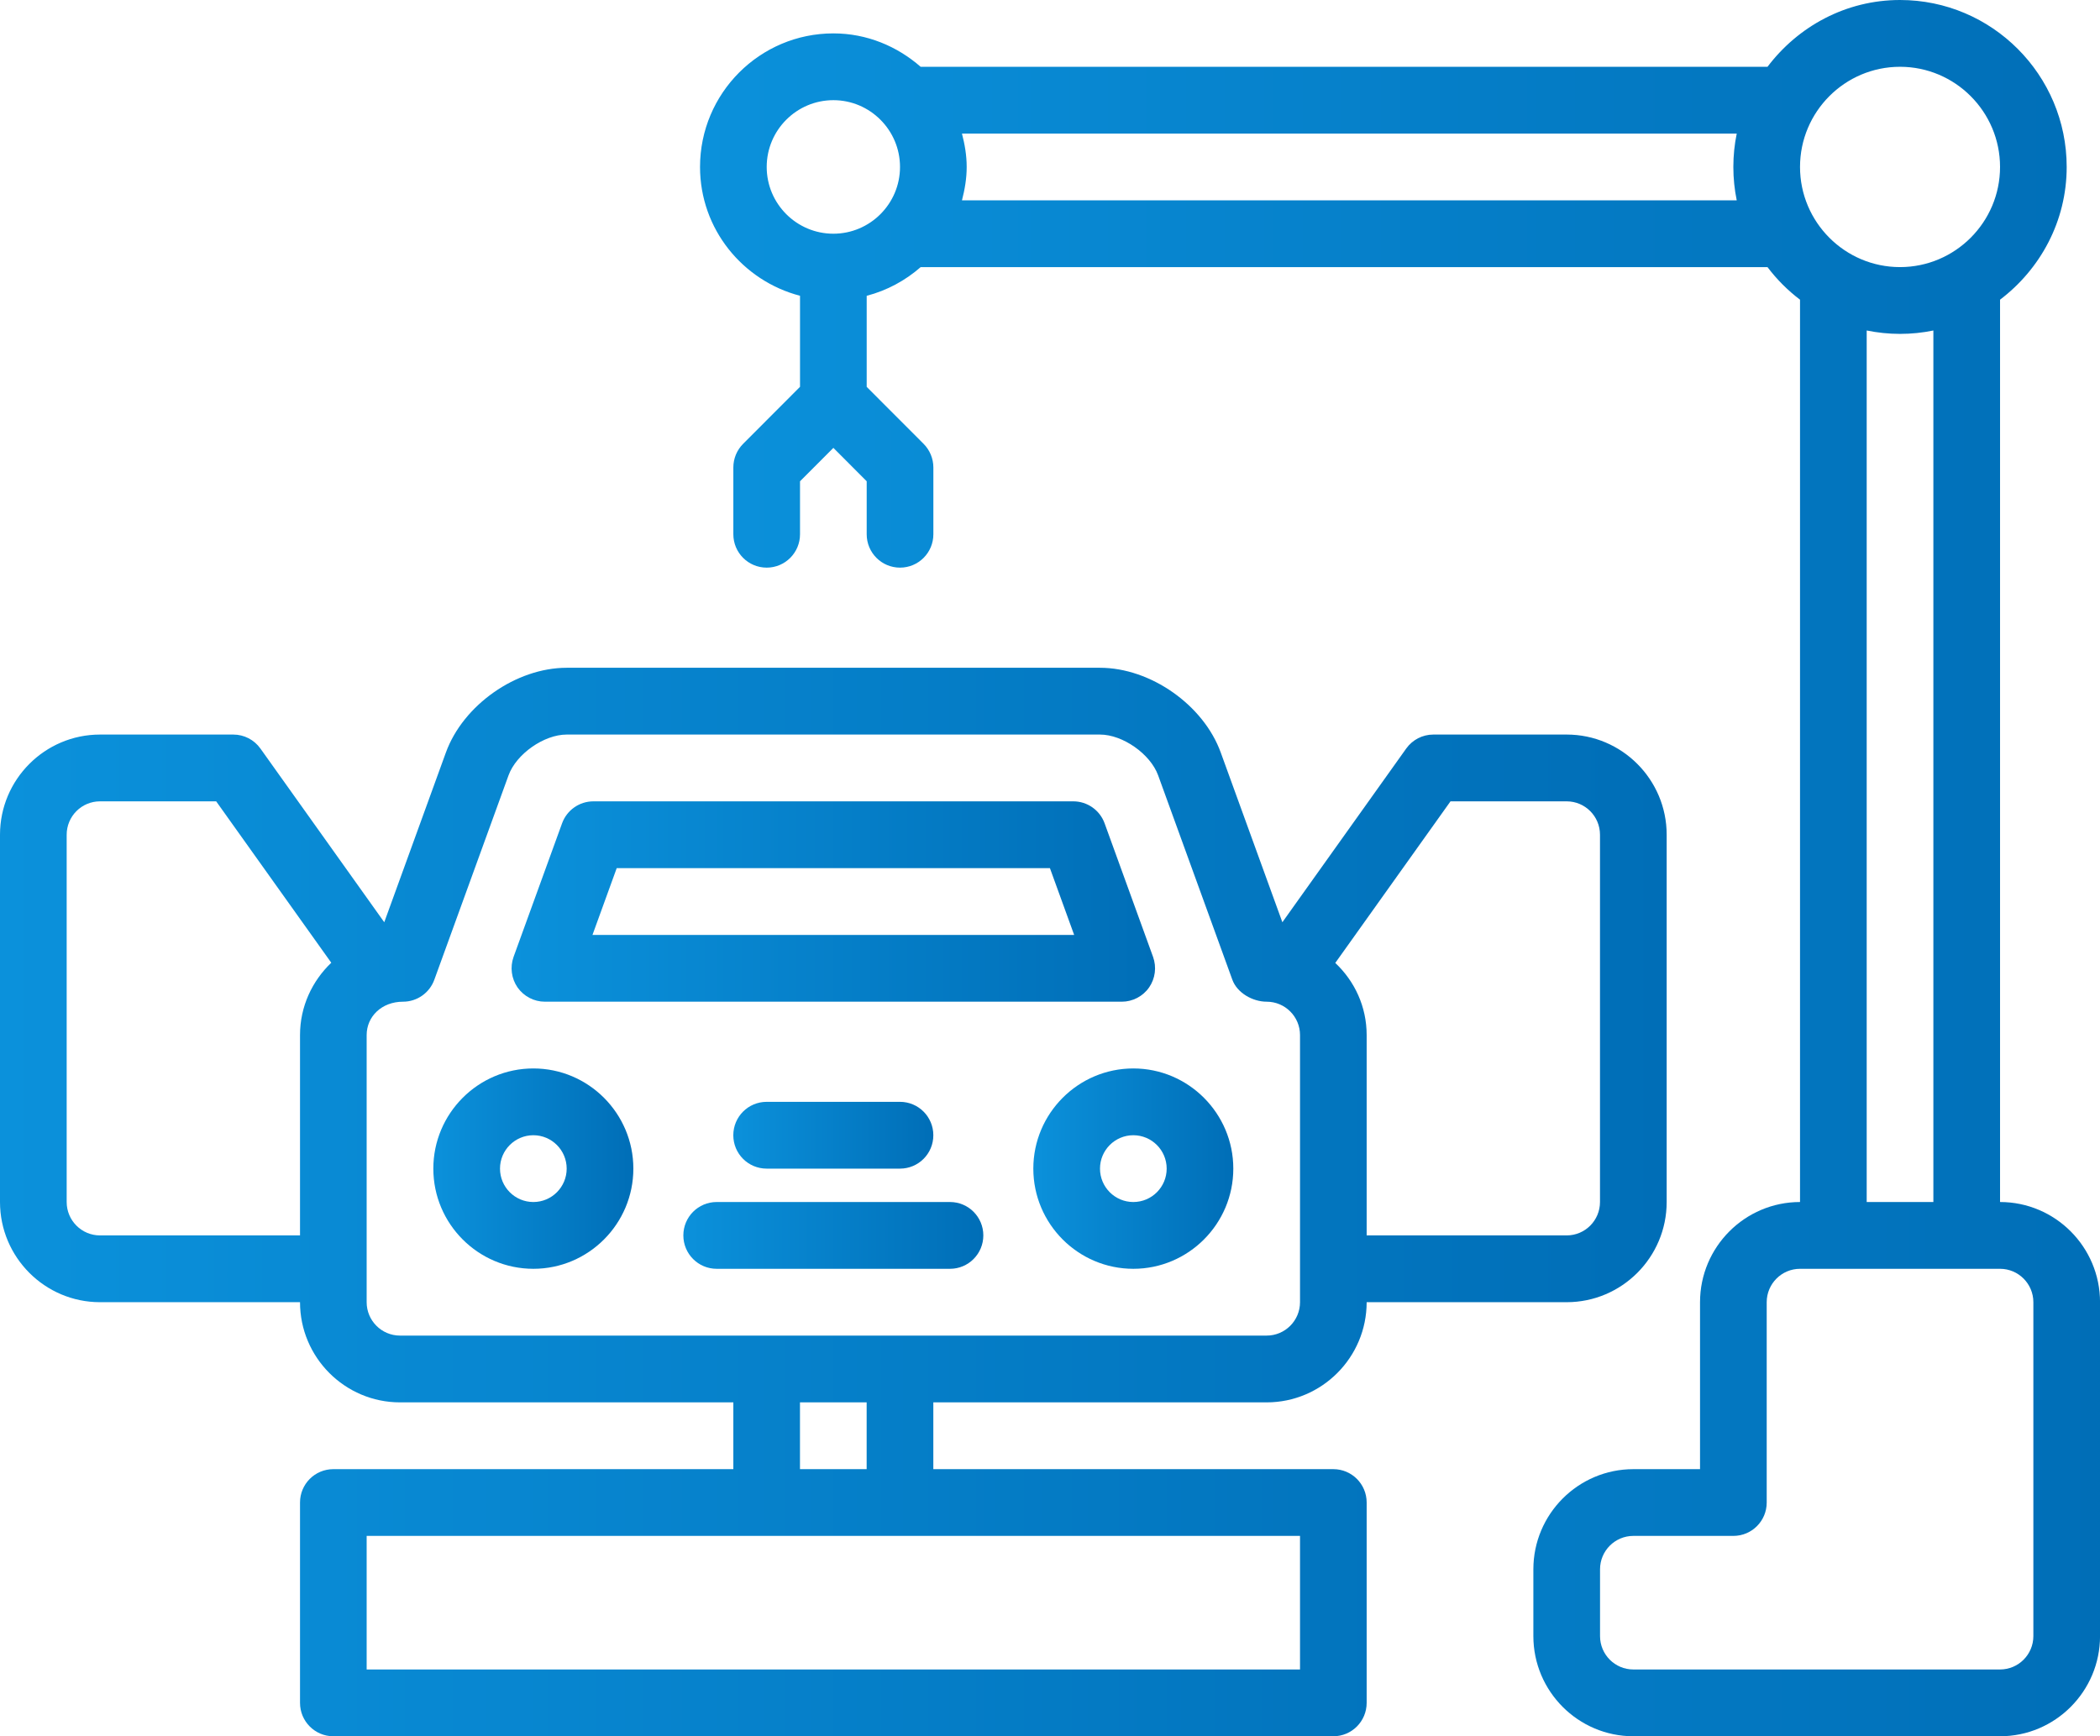 <svg width="52" height="43" viewBox="0 0 52 43" fill="none" xmlns="http://www.w3.org/2000/svg">
<path d="M31.365 34.731C32.73 34.731 33.841 33.618 33.841 32.25H38.794C40.159 32.25 41.27 31.137 41.27 29.769V20.673C41.27 19.305 40.159 18.192 38.794 18.192H35.492C35.225 18.192 34.975 18.321 34.82 18.539L31.754 22.84L30.228 18.637C29.802 17.46 28.489 16.538 27.238 16.538H14.032C12.781 16.538 11.468 17.46 11.041 18.637L9.515 22.84L6.449 18.539C6.294 18.321 6.044 18.192 5.778 18.192H2.476C1.111 18.192 0 19.305 0 20.673V29.769C0 31.137 1.111 32.25 2.476 32.25H7.429C7.429 33.618 8.54 34.731 9.905 34.731H18.159V36.385H8.254C7.798 36.385 7.429 36.754 7.429 37.211V42.173C7.429 42.63 7.798 43 8.254 43H33.016C33.472 43 33.841 42.63 33.841 42.173V37.211C33.841 36.754 33.472 36.385 33.016 36.385H23.111V34.731H31.365ZM35.917 19.846H38.794C39.249 19.846 39.619 20.216 39.619 20.673V29.769C39.619 30.226 39.249 30.596 38.794 30.596H33.841V25.634C33.841 24.931 33.544 24.3 33.064 23.848L35.917 19.846ZM2.476 30.596C2.021 30.596 1.651 30.226 1.651 29.769V20.673C1.651 20.216 2.021 19.846 2.476 19.846H5.353L8.203 23.843C7.729 24.296 7.429 24.928 7.429 25.634V30.596H2.476ZM9.079 32.25V25.634C9.079 25.178 9.449 24.808 9.98 24.808C10.327 24.808 10.637 24.59 10.755 24.263L12.592 19.203C12.784 18.673 13.47 18.192 14.032 18.192H27.238C27.8 18.192 28.486 18.673 28.678 19.203L30.515 24.263C30.633 24.59 31.018 24.808 31.365 24.808C31.821 24.808 32.191 25.178 32.191 25.634V32.25C32.191 32.706 31.821 33.077 31.365 33.077H22.286H18.984H9.905C9.449 33.077 9.079 32.706 9.079 32.25ZM32.191 41.346H9.079V38.038H18.984H22.286H32.191V41.346ZM21.46 36.385H19.809V34.731H21.46V36.385Z" fill="url(#paint0_linear)"/>
<path d="M13.493 24.808H27.777C28.046 24.808 28.299 24.676 28.453 24.456C28.607 24.234 28.643 23.952 28.552 23.698L27.352 20.39C27.233 20.063 26.923 19.846 26.577 19.846H14.693C14.346 19.846 14.036 20.064 13.918 20.39L12.717 23.698C12.626 23.952 12.663 24.234 12.816 24.456C12.972 24.676 13.223 24.808 13.493 24.808ZM15.271 21.5H25.998L26.598 23.154H14.671L15.271 21.5Z" fill="url(#paint1_linear)"/>
<path d="M13.207 26.461C11.841 26.461 10.73 27.575 10.73 28.942C10.73 30.31 11.841 31.423 13.207 31.423C14.572 31.423 15.683 30.31 15.683 28.942C15.683 27.575 14.572 26.461 13.207 26.461ZM13.207 29.769C12.751 29.769 12.381 29.399 12.381 28.942C12.381 28.486 12.751 28.115 13.207 28.115C13.662 28.115 14.032 28.486 14.032 28.942C14.032 29.399 13.662 29.769 13.207 29.769Z" fill="url(#paint2_linear)"/>
<path d="M25.587 28.942C25.587 30.31 26.698 31.423 28.063 31.423C29.428 31.423 30.539 30.31 30.539 28.942C30.539 27.575 29.428 26.461 28.063 26.461C26.698 26.461 25.587 27.575 25.587 28.942ZM28.889 28.942C28.889 29.399 28.519 29.769 28.063 29.769C27.608 29.769 27.238 29.399 27.238 28.942C27.238 28.486 27.608 28.115 28.063 28.115C28.519 28.115 28.889 28.486 28.889 28.942Z" fill="url(#paint3_linear)"/>
<path d="M24.349 30.596C24.349 30.139 23.98 29.769 23.524 29.769H17.746C17.29 29.769 16.921 30.139 16.921 30.596C16.921 31.053 17.29 31.423 17.746 31.423H23.524C23.98 31.423 24.349 31.053 24.349 30.596Z" fill="url(#paint4_linear)"/>
<path d="M18.984 27.288C18.527 27.288 18.158 27.658 18.158 28.115C18.158 28.573 18.527 28.942 18.984 28.942H22.285C22.742 28.942 23.111 28.573 23.111 28.115C23.111 27.658 22.742 27.288 22.285 27.288H18.984Z" fill="url(#paint5_linear)"/>
<path d="M49.525 29.769V7.422C50.521 6.666 51.175 5.48 51.175 4.135C51.175 1.855 49.324 0 47.048 0C45.705 0 44.522 0.656 43.767 1.654H22.797C22.215 1.146 21.466 0.827 20.636 0.827C18.815 0.827 17.334 2.31 17.334 4.135C17.334 5.671 18.39 6.955 19.81 7.325V9.58L18.401 10.992C18.246 11.147 18.159 11.357 18.159 11.577V13.231C18.159 13.688 18.528 14.058 18.985 14.058C19.441 14.058 19.81 13.688 19.81 13.231V11.919L20.636 11.092L21.461 11.919V13.231C21.461 13.688 21.83 14.058 22.286 14.058C22.743 14.058 23.112 13.688 23.112 13.231V11.577C23.112 11.357 23.024 11.147 22.87 10.992L21.461 9.581V7.326C21.964 7.194 22.416 6.949 22.797 6.616H43.767C43.998 6.921 44.267 7.191 44.572 7.422V29.769C43.207 29.769 42.096 30.882 42.096 32.25V36.385H40.445C39.08 36.385 37.969 37.498 37.969 38.865V40.519C37.969 41.887 39.08 43 40.445 43H49.525C50.89 43 52.001 41.887 52.001 40.519V32.25C52.001 30.882 50.89 29.769 49.525 29.769ZM47.048 1.654C48.413 1.654 49.525 2.767 49.525 4.135C49.525 5.502 48.413 6.615 47.048 6.615C45.683 6.615 44.572 5.502 44.572 4.135C44.572 2.767 45.683 1.654 47.048 1.654ZM18.985 4.135C18.985 3.223 19.725 2.481 20.636 2.481C21.545 2.481 22.286 3.223 22.286 4.135C22.286 5.046 21.545 5.788 20.636 5.788C19.725 5.788 18.985 5.046 18.985 4.135ZM23.82 4.962C23.889 4.696 23.937 4.422 23.937 4.135C23.937 3.847 23.889 3.573 23.82 3.308H43.005C42.95 3.575 42.921 3.851 42.921 4.135C42.921 4.418 42.95 4.694 43.005 4.962H23.82ZM46.223 8.185C46.489 8.239 46.765 8.269 47.048 8.269C47.331 8.269 47.607 8.24 47.874 8.185V29.769H46.223V8.185ZM50.35 40.519C50.35 40.976 49.98 41.346 49.525 41.346H40.445C39.989 41.346 39.62 40.976 39.62 40.519V38.865C39.62 38.409 39.989 38.038 40.445 38.038H42.921C43.378 38.038 43.747 37.669 43.747 37.212V32.25C43.747 31.794 44.117 31.423 44.572 31.423H45.398H48.699H49.525C49.98 31.423 50.35 31.794 50.35 32.25V40.519Z" fill="url(#paint6_linear)"/>
<defs>
<linearGradient id="paint0_linear" x1="2.55451e-07" y1="29.812" x2="41.27" y2="29.812" gradientUnits="userSpaceOnUse">
<stop stop-color="#0B91DB"/>
<stop offset="1" stop-color="#006EB7"/>
</linearGradient>
<linearGradient id="paint1_linear" x1="12.668" y1="22.335" x2="28.602" y2="22.335" gradientUnits="userSpaceOnUse">
<stop stop-color="#0B91DB"/>
<stop offset="1" stop-color="#006EB7"/>
</linearGradient>
<linearGradient id="paint2_linear" x1="10.73" y1="28.95" x2="15.683" y2="28.95" gradientUnits="userSpaceOnUse">
<stop stop-color="#0B91DB"/>
<stop offset="1" stop-color="#006EB7"/>
</linearGradient>
<linearGradient id="paint3_linear" x1="25.587" y1="28.95" x2="30.539" y2="28.95" gradientUnits="userSpaceOnUse">
<stop stop-color="#0B91DB"/>
<stop offset="1" stop-color="#006EB7"/>
</linearGradient>
<linearGradient id="paint4_linear" x1="16.921" y1="30.599" x2="24.349" y2="30.599" gradientUnits="userSpaceOnUse">
<stop stop-color="#0B91DB"/>
<stop offset="1" stop-color="#006EB7"/>
</linearGradient>
<linearGradient id="paint5_linear" x1="18.158" y1="28.118" x2="23.111" y2="28.118" gradientUnits="userSpaceOnUse">
<stop stop-color="#0B91DB"/>
<stop offset="1" stop-color="#006EB7"/>
</linearGradient>
<linearGradient id="paint6_linear" x1="17.334" y1="21.57" x2="52.001" y2="21.57" gradientUnits="userSpaceOnUse">
<stop stop-color="#0B91DB"/>
<stop offset="1" stop-color="#006EB7"/>
</linearGradient>
</defs>
</svg>
